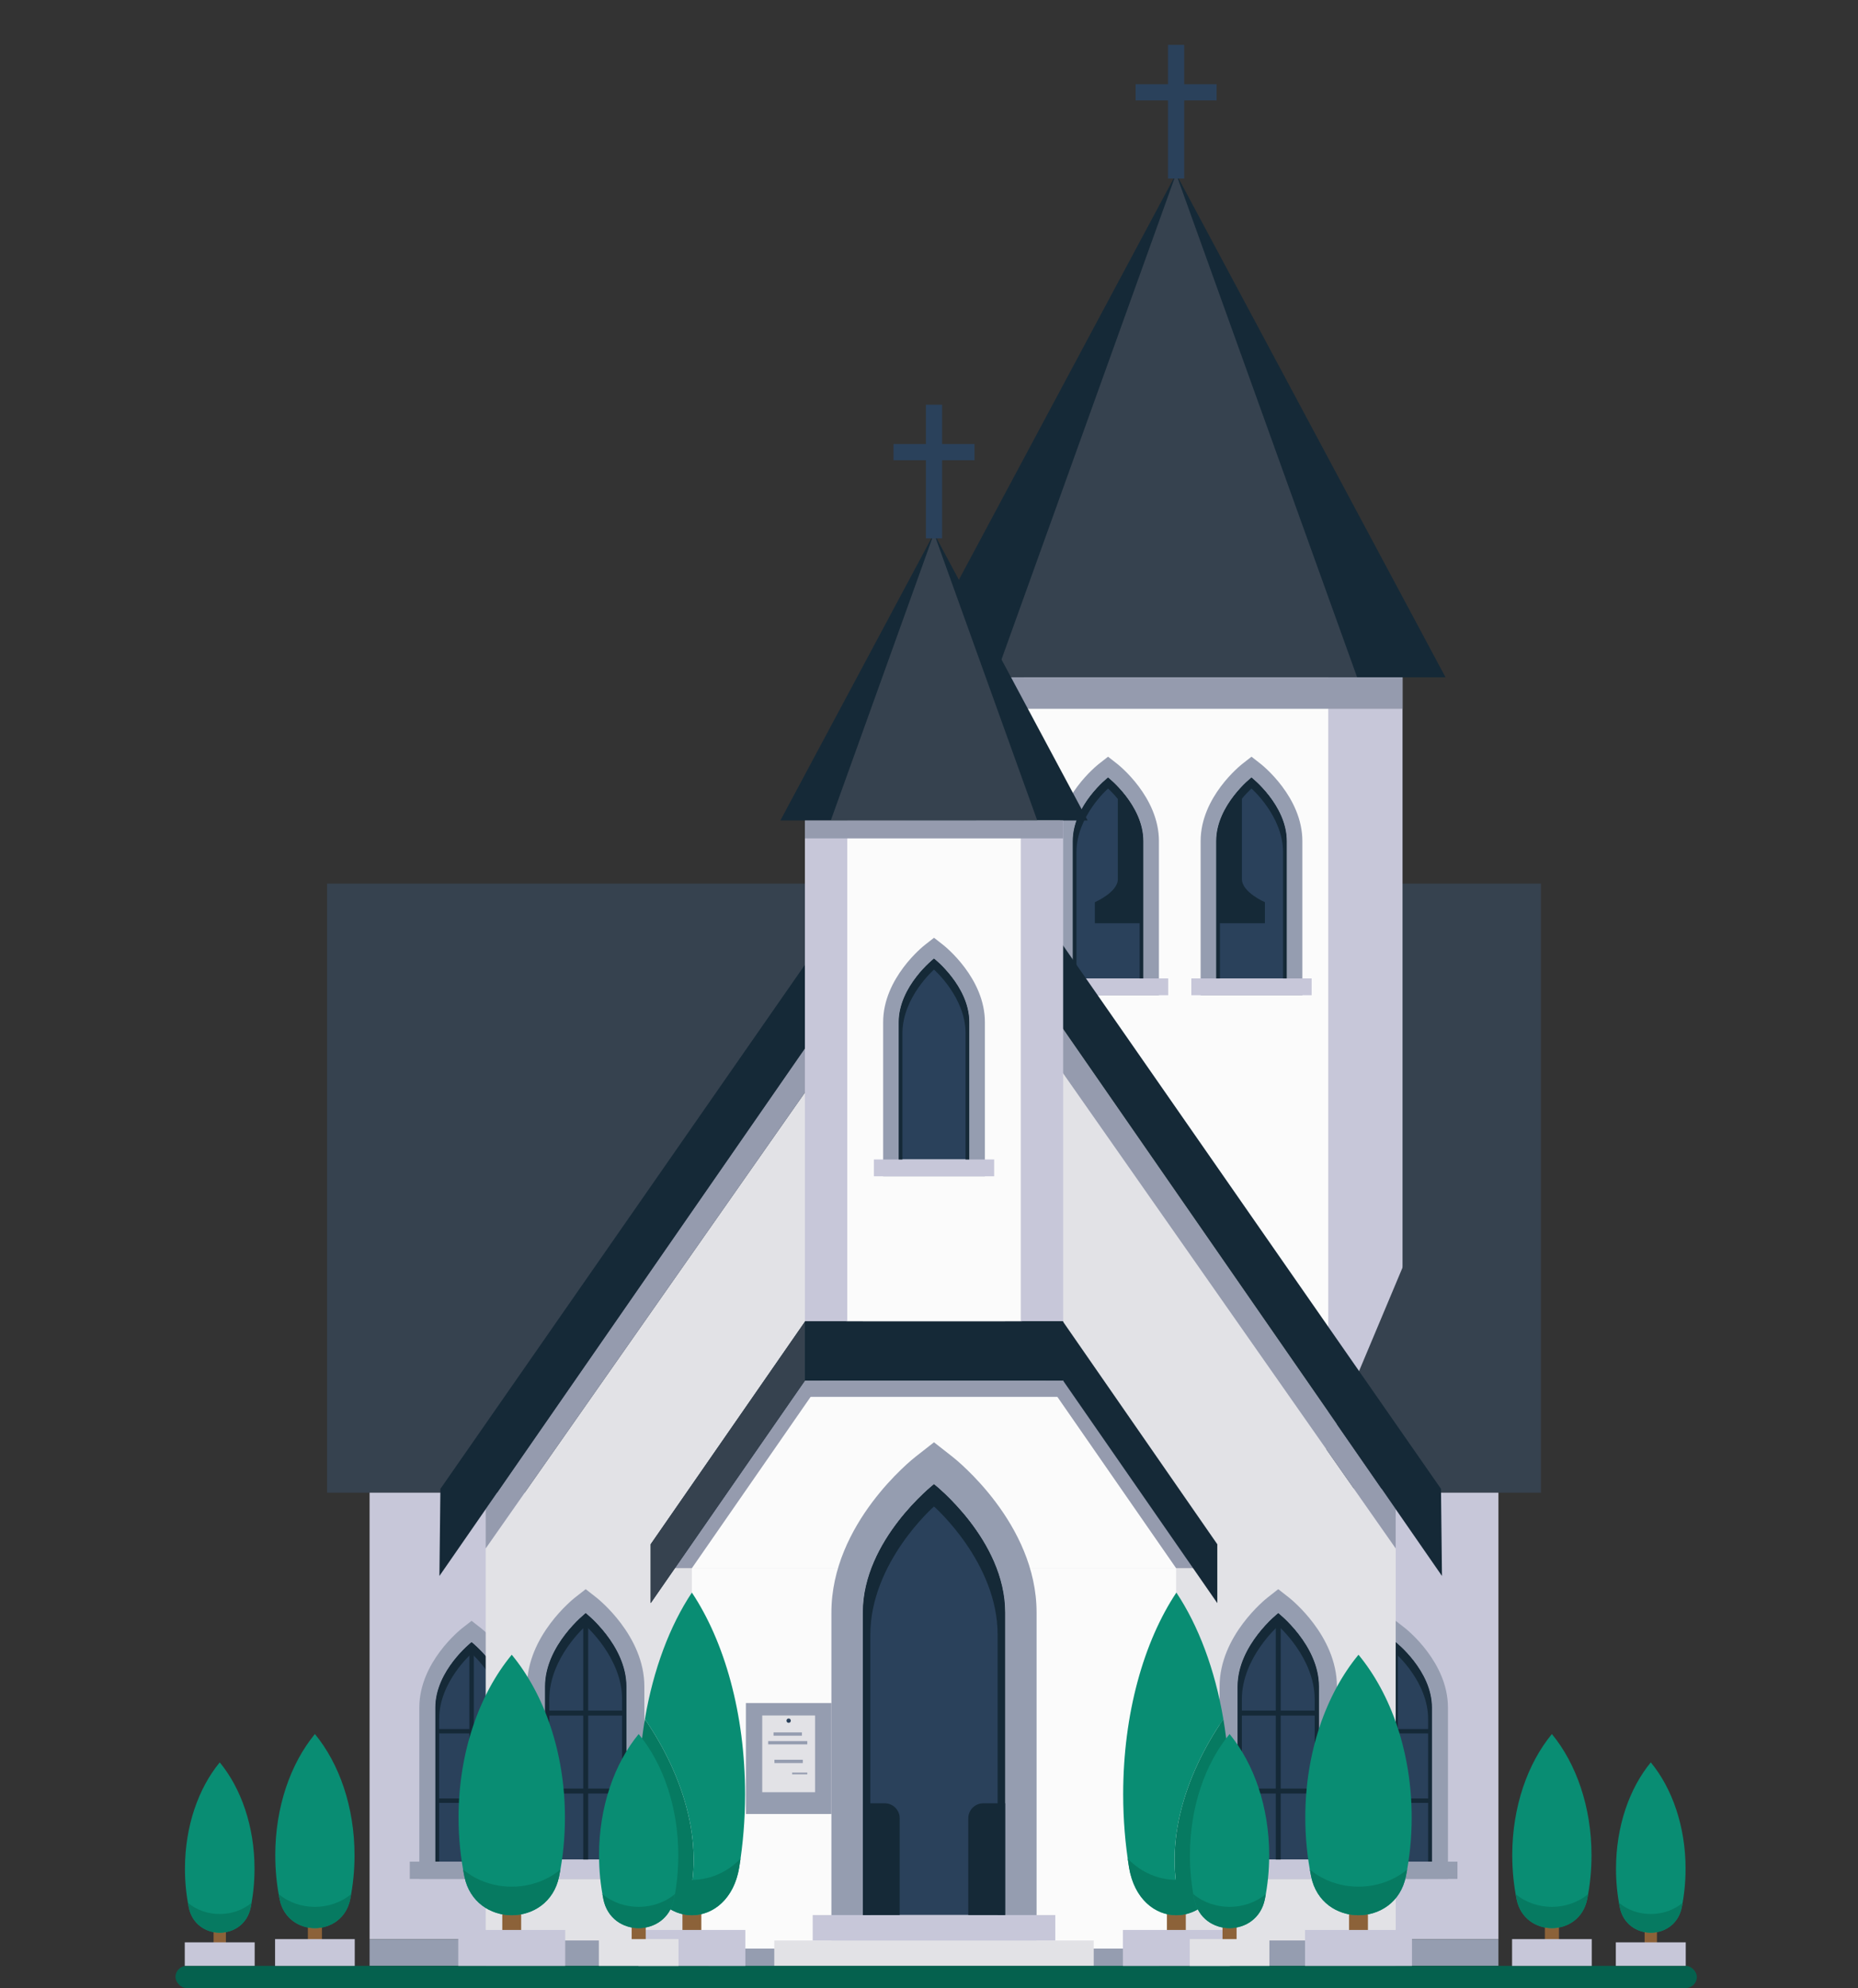 <?xml version="1.0" encoding="UTF-8"?>
<svg id="b" data-name="Warstwa 1" xmlns="http://www.w3.org/2000/svg" viewBox="0 0 1080 1155.18">
  <rect x="0" y="0" width="1080" height="1155.18" fill="#333333" stroke="none"/>
  <g>
    <rect x="190.11" y="513.45" width="705.61" height="353.9" fill="#36424f"/>
    <rect x="214.83" y="867.35" width="656.16" height="259.49" fill="#c7c7d9"/>
    <rect x="214.83" y="1126.84" width="656.16" height="15.48" fill="#959db0"/>
    <g>
      <path d="m811.27,954.21s-21.06,16.48-21.06,37.97v89.56h42.12v-89.56c0-21.49-21.06-37.97-21.06-37.97Z" fill="#2a415b"/>
      <path d="m811.27,954.21s21.06,16.48,21.06,37.97v89.56h-42.12v-89.56c0-21.49,21.06-37.97,21.06-37.97m0-12.4l-5.47,4.28c-1.02.8-24.9,19.79-24.9,46.09v99.59h60.75v-99.59c0-26.3-23.89-45.29-24.9-46.09l-5.47-4.28h0Z" fill="#959db0"/>
      <rect x="775.35" y="1081.75" width="71.83" height="10.03" fill="#959db0"/>
      <path d="m811.27,954.21s-21.06,16.48-21.06,37.97v89.56h2.22v-82.95c0-21.49,18.84-37.97,18.84-37.97,0,0,18.85,16.48,18.85,37.97v82.95h2.22v-89.56c0-21.49-21.06-37.97-21.06-37.97Z" fill="#152937"/>
      <rect x="809.99" y="958.19" width="2.57" height="123.55" fill="#152937"/>
      <rect x="809.99" y="986.15" width="2.57" height="39.6" transform="translate(1817.22 194.68) rotate(90)" fill="#152937"/>
      <rect x="809.99" y="1026.51" width="2.57" height="39.6" transform="translate(1857.58 235.04) rotate(90)" fill="#152937"/>
    </g>
    <g>
      <path d="m274.11,954.21s-21.06,16.48-21.06,37.97v89.56h42.12v-89.56c0-21.49-21.06-37.97-21.06-37.97Z" fill="#2a415b"/>
      <path d="m274.11,954.21s21.06,16.48,21.06,37.97v89.56h-42.12v-89.56c0-21.49,21.06-37.97,21.06-37.97m0-12.4l-5.47,4.28c-1.02.8-24.9,19.79-24.9,46.09v99.59h60.75v-99.59c0-26.3-23.89-45.29-24.9-46.09l-5.47-4.28h0Z" fill="#959db0"/>
      <rect x="238.19" y="1081.75" width="71.83" height="10.03" fill="#959db0"/>
      <path d="m274.11,954.21s-21.06,16.48-21.06,37.97v89.56h2.22v-82.95c0-21.49,18.84-37.97,18.84-37.97,0,0,18.85,16.48,18.85,37.97v82.95h2.22v-89.56c0-21.49-21.06-37.97-21.06-37.97Z" fill="#152937"/>
      <rect x="272.83" y="958.19" width="2.57" height="123.55" fill="#152937"/>
      <rect x="272.83" y="986.15" width="2.57" height="39.6" transform="translate(1280.06 731.84) rotate(90)" fill="#152937"/>
      <rect x="272.83" y="1026.51" width="2.57" height="39.6" transform="translate(1320.42 772.2) rotate(90)" fill="#152937"/>
    </g>
  </g>
  <g>
    <g>
      <rect x="552.02" y="393.64" width="263.23" height="510.35" fill="#c7c7d9"/>
      <rect x="595.2" y="393.64" width="176.87" height="510.35" fill="#fbfbfb"/>
    </g>
    <g>
      <polygon points="840.25 393.59 527.02 393.59 683.63 101 840.25 393.59" fill="#152937"/>
      <polygon points="788.87 393.59 578.4 393.59 683.63 101 788.87 393.59" fill="#36424f"/>
    </g>
    <rect x="552.02" y="393.59" width="263.23" height="18.27" fill="#959bae"/>
    <g>
      <path d="m644.07,451.77s-20.51,16.04-20.51,36.97v79.79h41.01v-79.79c0-20.93-20.51-36.97-20.51-36.97Z" fill="#2a415b"/>
      <path d="m644.07,451.77s20.51,16.04,20.51,36.97v79.79h-41.01v-79.79c0-20.93,20.51-36.97,20.51-36.97m0-12.07l-5.33,4.17c-.99.77-24.24,19.26-24.24,44.87v89.56h59.14v-89.56c0-25.61-23.25-44.1-24.24-44.87l-5.33-4.17h0Z" fill="#959db0"/>
      <rect x="609.1" y="568.53" width="69.93" height="9.77" fill="#c7c7d9"/>
      <path d="m644.07,451.77s-20.51,16.04-20.51,36.97v79.79h2.16v-73.36c0-20.93,18.35-36.97,18.35-36.97,0,0,18.35,16.04,18.35,36.97v73.36h2.16v-79.79c0-20.93-20.51-36.97-20.51-36.97Z" fill="#152937"/>
    </g>
    <g>
      <path d="m727.45,451.77s-20.51,16.04-20.51,36.97v79.79h41.01v-79.79c0-20.93-20.51-36.97-20.51-36.97Z" fill="#2a415b"/>
      <path d="m727.45,451.77s20.51,16.04,20.51,36.97v79.79h-41.01v-79.79c0-20.93,20.51-36.97,20.51-36.97m0-12.07l-5.33,4.17c-.99.77-24.24,19.26-24.24,44.87v89.56h59.14v-89.56c0-25.61-23.25-44.1-24.24-44.87l-5.33-4.17h0Z" fill="#959db0"/>
      <rect x="692.49" y="568.53" width="69.93" height="9.77" fill="#c7c7d9"/>
      <path d="m727.45,451.77s-20.51,16.04-20.51,36.97v79.79h2.16v-73.36c0-20.93,18.35-36.97,18.35-36.97,0,0,18.35,16.04,18.35,36.97v73.36h2.16v-79.79c0-20.93-20.51-36.97-20.51-36.97Z" fill="#152937"/>
    </g>
    <g>
      <rect x="678.92" y="26.07" width="9.42" height="77.68" fill="#2a415b"/>
      <rect x="660.09" y="48.94" width="47.08" height="9.42" fill="#2a415b"/>
    </g>
    <polygon points="846.75 661.56 761.29 864.99 845.89 864.99 846.75 661.56" fill="#36424f"/>
    <path d="m708.13,536.46h27.12v-12.22s-13.35-5.78-13.35-13.35v-48.17s-13.77,10.33-13.77,38.68v35.06Z" fill="#152937"/>
    <path d="m663.53,536.46h-27.12v-12.22s13.35-5.78,13.35-13.35v-48.17s13.77,10.33,13.77,38.68v35.06Z" fill="#152937"/>
  </g>
  <g>
    <polygon points="546.8 1127.64 811.27 1127.64 811.27 899.71 546.8 522.15 546.8 1127.64" fill="#e2e2e6"/>
    <rect x="546.8" y="1127.64" width="264.47" height="14.68" fill="#959db0"/>
    <polygon points="546.8 495.27 546.8 522.15 811.27 899.71 811.27 876.92 546.8 495.27" fill="#959bae"/>
    <polygon points="837.6 865.13 546.8 447.16 546.8 447.44 546.8 479.02 546.8 495.27 811.27 876.92 838.18 915.75 837.6 865.13" fill="#152937"/>
    <polygon points="546.8 1127.64 282.33 1127.64 282.33 899.71 546.8 522.15 546.8 1127.64" fill="#e2e2e6"/>
    <rect x="282.33" y="1127.64" width="264.47" height="14.68" fill="#959db0"/>
    <polygon points="546.8 495.27 546.8 522.15 282.33 899.71 282.33 876.92 546.8 495.27" fill="#959bae"/>
    <polygon points="255.99 865.13 255.42 915.75 282.33 876.92 546.8 495.27 546.8 479.02 546.8 447.44 546.8 447.16 255.99 865.13" fill="#152937"/>
  </g>
  <g>
    <path d="m743.01,937.34s-23.64,18.5-23.64,42.63v100.54h47.29v-100.54c0-24.13-23.65-42.63-23.65-42.63Z" fill="#2a415b"/>
    <path d="m743.01,937.34s23.65,18.5,23.65,42.63v100.54h-47.29v-100.54c0-24.13,23.64-42.63,23.64-42.63m0-13.92l-6.14,4.81c-1.14.89-27.96,22.21-27.96,51.74v111.81h68.2v-111.81c0-29.53-26.81-50.85-27.96-51.74l-6.14-4.81h0Z" fill="#959db0"/>
    <rect x="702.69" y="1080.52" width="80.64" height="11.26" fill="#c7c7d9"/>
    <path d="m743.01,937.34s-23.64,18.5-23.64,42.63v100.54h2.49v-93.13c0-24.13,21.16-42.63,21.16-42.63,0,0,21.16,18.5,21.16,42.63v93.13h2.49v-100.54c0-24.13-23.65-42.63-23.65-42.63Z" fill="#152937"/>
    <rect x="741.57" y="941.81" width="2.88" height="138.7" fill="#152937"/>
    <rect x="741.57" y="973.19" width="2.88" height="44.46" transform="translate(1738.43 252.42) rotate(90)" fill="#152937"/>
    <rect x="741.57" y="1018.51" width="2.88" height="44.46" transform="translate(1783.74 297.73) rotate(90)" fill="#152937"/>
  </g>
  <g>
    <path d="m340.45,937.34s-23.64,18.5-23.64,42.63v100.54h47.29v-100.54c0-24.13-23.65-42.63-23.65-42.63Z" fill="#2a415b"/>
    <path d="m340.45,937.34s23.65,18.5,23.65,42.63v100.54h-47.29v-100.54c0-24.13,23.64-42.63,23.64-42.63m0-13.92l-6.14,4.81c-1.14.89-27.96,22.21-27.96,51.74v111.81h68.2v-111.81c0-29.53-26.81-50.85-27.96-51.74l-6.14-4.81h0Z" fill="#959db0"/>
    <rect x="300.13" y="1080.52" width="80.64" height="11.26" fill="#c7c7d9"/>
    <path d="m340.45,937.34s-23.64,18.5-23.64,42.63v100.54h2.49v-93.13c0-24.13,21.16-42.63,21.16-42.63,0,0,21.16,18.5,21.16,42.63v93.13h2.49v-100.54c0-24.13-23.65-42.63-23.65-42.63Z" fill="#152937"/>
    <rect x="339.01" y="941.81" width="2.88" height="138.7" fill="#152937"/>
    <rect x="339.01" y="973.19" width="2.88" height="44.46" transform="translate(1335.87 654.98) rotate(90)" fill="#152937"/>
    <rect x="339.01" y="1018.51" width="2.88" height="44.46" transform="translate(1381.18 700.29) rotate(90)" fill="#152937"/>
  </g>
  <polygon points="683.63 911.19 402.17 911.19 542.9 708.19 683.63 911.19" fill="#fbfbfb"/>
  <rect x="402.17" y="911.19" width="281.46" height="221.11" fill="#fbfbfb"/>
  <rect x="411.84" y="1132.3" width="262.11" height="10.09" fill="#959db0"/>
  <g>
    <path d="m542.9,862.41s-41.35,32.35-41.35,74.55v175.82h82.7v-175.82c0-42.2-41.35-74.55-41.35-74.55Z" fill="#2a415b"/>
    <path d="m542.9,862.41s41.35,32.35,41.35,74.55v175.82h-82.7v-175.82c0-42.2,41.35-74.55,41.35-74.55m0-24.34l-10.74,8.41c-2,1.56-48.89,38.84-48.89,90.48v195.51h119.26v-195.51c0-51.64-46.89-88.92-48.89-90.48l-10.74-8.41h0Z" fill="#959db0"/>
    <rect x="472.39" y="1112.78" width="141.02" height="14.77" fill="#c7c7d9"/>
    <rect x="450.06" y="1127.55" width="185.69" height="14.77" fill="#e2e2e6"/>
    <path d="m542.9,862.41s-41.35,32.35-41.35,74.55v175.82h4.35v-162.85c0-42.2,37-74.55,37-74.55,0,0,37,32.35,37,74.55v162.85h4.35v-175.82c0-42.2-41.35-74.55-41.35-74.55Z" fill="#152937"/>
    <path d="m501.55,1047.84h12.71c4.81,0,8.71,3.91,8.71,8.71v56.23h-21.42v-64.94h0Z" fill="#152937"/>
    <path d="m571.54,1047.84h12.71v64.94h-21.42v-56.23c0-4.81,3.91-8.71,8.71-8.71Z" fill="#152937"/>
  </g>
  <polygon points="700.75 911.19 683.63 911.19 542.9 708.19 402.17 911.19 385.05 911.19 542.9 683.51 700.75 911.19" fill="#959bae"/>
  <polygon points="542.9 659.78 378.23 897.31 378.23 931.53 542.9 694 707.58 931.53 707.58 897.32 542.9 659.78" fill="#152937"/>
  <polygon points="542.9 659.78 378.23 897.31 378.23 931.53 542.9 694 542.9 659.78" fill="#36424f"/>
  <g>
    <rect x="433.56" y="989.59" width="49.71" height="64.47" fill="#959db0"/>
    <g>
      <rect x="443.06" y="996.82" width="30.71" height="44.59" fill="#e2e2e6"/>
      <circle cx="458.42" cy="999.83" r="1.25" fill="#2a415b"/>
      <rect x="449.63" y="1006.64" width="16.51" height="1.93" fill="#959db0"/>
      <rect x="450.15" y="1022.53" width="16.51" height="1.93" fill="#959db0"/>
      <rect x="460.43" y="1030" width="8.83" height=".99" fill="#959db0"/>
      <rect x="446.52" y="1011.68" width="22.73" height="1.93" fill="#959db0"/>
    </g>
  </g>
  <rect x="102" y="1142.32" width="884.33" height="12.86" rx="6.42" ry="6.42" fill="#05614e"/>
  <g>
    <rect x="784.17" y="1106.46" width="10.97" height="20.38" fill="#8c6239"/>
    <rect x="758.58" y="1121.44" width="62.16" height="20.88" fill="#c7c7d9"/>
    <path d="m758.73,1056.11c0,11.89,1.19,23.38,3.4,34.27,6.1,30,48.93,30,55.04,0,2.22-10.89,3.4-22.39,3.4-34.27,0-37.79-11.99-71.65-30.92-94.59-18.93,22.95-30.92,56.8-30.92,94.59Z" fill="#098d73"/>
    <path d="m761.37,1086.33c.24,1.36.5,2.71.77,4.05,6.1,30,48.93,30,55.04,0,.27-1.34.53-2.69.77-4.05-15.97,13.28-40.61,13.28-56.58,0Z" fill="#067a61"/>
  </g>
  <g>
    <rect x="897.98" y="1115.6" width="8.18" height="15.19" fill="#8c6239"/>
    <rect x="878.92" y="1126.76" width="46.31" height="15.56" fill="#c7c7d9"/>
    <path d="m879.03,1078.08c0,8.86.88,17.42,2.53,25.54,4.55,22.35,36.46,22.35,41.01,0,1.65-8.11,2.53-16.68,2.53-25.54,0-28.16-8.93-53.38-23.04-70.48-14.1,17.1-23.04,42.32-23.04,70.48Z" fill="#098d73"/>
    <path d="m880.99,1100.6c.18,1.01.37,2.02.57,3.02,4.55,22.35,36.46,22.35,41.01,0,.2-1,.39-2.01.57-3.02-11.9,9.9-30.26,9.9-42.16,0Z" fill="#067a61"/>
  </g>
  <g>
    <rect x="178.96" y="1115.6" width="8.18" height="15.19" fill="#8c6239"/>
    <rect x="159.89" y="1126.76" width="46.31" height="15.56" fill="#c7c7d9"/>
    <path d="m160.01,1078.08c0,8.86.88,17.42,2.53,25.54,4.55,22.35,36.46,22.35,41.01,0,1.65-8.11,2.53-16.68,2.53-25.54,0-28.16-8.93-53.38-23.04-70.48-14.1,17.1-23.04,42.32-23.04,70.48Z" fill="#098d73"/>
    <path d="m161.97,1100.6c.18,1.01.37,2.02.57,3.02,4.55,22.35,36.46,22.35,41.01,0,.2-1,.39-2.01.57-3.02-11.9,9.9-30.26,9.9-42.16,0Z" fill="#067a61"/>
  </g>
  <g>
    <rect x="291.97" y="1106.46" width="10.97" height="20.38" fill="#8c6239"/>
    <rect x="266.38" y="1121.44" width="62.16" height="20.88" fill="#c7c7d9"/>
    <path d="m266.54,1056.11c0,11.89,1.19,23.38,3.4,34.27,6.1,30,48.93,30,55.04,0,2.22-10.89,3.4-22.39,3.4-34.27,0-37.79-11.99-71.65-30.92-94.59-18.93,22.95-30.92,56.8-30.92,94.59Z" fill="#098d73"/>
    <path d="m269.17,1086.33c.24,1.36.5,2.71.77,4.05,6.1,30,48.93,30,55.04,0,.27-1.34.53-2.69.77-4.05-15.97,13.28-40.61,13.28-56.58,0Z" fill="#067a61"/>
  </g>
  <g>
    <g>
      <rect x="467.87" y="476.78" width="150.1" height="291" fill="#c7c7d9"/>
      <rect x="492.49" y="476.78" width="100.85" height="291" fill="#fbfbfb"/>
    </g>
    <g>
      <polygon points="632.22 476.76 453.61 476.76 542.91 309.92 632.22 476.76" fill="#152937"/>
      <polygon points="602.92 476.76 482.91 476.76 542.91 309.92 602.92 476.76" fill="#36424f"/>
    </g>
    <g>
      <path d="m542.91,556.98s-20.51,16.04-20.51,36.97v79.79h41.01v-79.79c0-20.93-20.51-36.97-20.51-36.97Z" fill="#2a415b"/>
      <path d="m542.91,556.98s20.51,16.04,20.51,36.97v79.79h-41.01v-79.79c0-20.93,20.51-36.97,20.51-36.97m0-12.07l-5.33,4.17c-.99.77-24.24,19.26-24.24,44.87v89.56h59.14v-89.56c0-25.61-23.25-44.1-24.24-44.87l-5.33-4.17h0Z" fill="#959db0"/>
      <rect x="507.95" y="673.74" width="69.93" height="9.77" fill="#c7c7d9"/>
      <path d="m542.91,556.98s-20.51,16.04-20.51,36.97v79.79h2.16v-73.36c0-20.93,18.35-36.97,18.35-36.97,0,0,18.35,16.04,18.35,36.97v73.36h2.16v-79.79c0-20.93-20.51-36.97-20.51-36.97Z" fill="#152937"/>
    </g>
    <g>
      <rect x="538.2" y="235.16" width="9.42" height="77.68" fill="#2a415b"/>
      <rect x="519.37" y="258.02" width="47.08" height="9.42" fill="#2a415b"/>
    </g>
    <rect x="467.87" y="476.76" width="150.1" height="10.42" fill="#959bae"/>
  </g>
  <rect x="467.87" y="767.79" width="150.1" height="34.45" fill="#152937"/>
  <rect x="467.87" y="802.24" width="150.1" height="9.43" fill="#959bae"/>
  <g>
    <g>
      <rect x="396.69" y="1106.46" width="10.97" height="20.38" fill="#8c6239"/>
      <rect x="371.09" y="1121.44" width="62.16" height="20.88" fill="#c7c7d9"/>
      <path d="m374.86,998.93c-2.34,13.84-3.61,28.48-3.61,43.63s1.19,28.96,3.4,42.45c2.69,16.38,12.52,25.54,23.2,27.47,13.64-38.08-.41-80.64-22.99-113.56Z" fill="#067a61"/>
      <path d="m402.17,925.4c-12.8,19.22-22.42,44.63-27.31,73.53,22.59,32.92,36.63,75.48,22.99,113.56,13.54,2.45,28.43-6.7,31.84-27.47,2.21-13.49,3.4-27.73,3.4-42.45,0-46.81-11.99-88.74-30.92-117.17Z" fill="#098d73"/>
      <path d="m373.88,1080c.24,1.68.5,3.36.77,5.02,6.1,37.15,48.93,37.15,55.04,0,.27-1.66.53-3.33.77-5.02-15.97,16.45-40.61,16.45-56.58,0Z" fill="#067a61"/>
    </g>
    <g>
      <rect x="367.16" y="1115.6" width="8.18" height="15.19" fill="#8c6239"/>
      <rect x="348.1" y="1126.76" width="46.31" height="15.56" fill="#e2e2e6"/>
      <path d="m348.21,1078.08c0,8.86.88,17.42,2.53,25.54,4.55,22.35,36.46,22.35,41.01,0,1.65-8.11,2.53-16.68,2.53-25.54,0-28.16-8.93-53.38-23.04-70.48-14.1,17.1-23.04,42.32-23.04,70.48Z" fill="#098d73"/>
      <path d="m350.17,1100.6c.18,1.01.37,2.02.57,3.02,4.55,22.35,36.46,22.35,41.01,0,.2-1,.39-2.01.57-3.02-11.9,9.9-30.26,9.9-42.16,0Z" fill="#067a61"/>
    </g>
  </g>
  <g>
    <g>
      <rect x="678.3" y="1106.46" width="10.97" height="20.38" transform="translate(1367.57 2233.3) rotate(180)" fill="#8c6239"/>
      <rect x="652.71" y="1121.44" width="62.16" height="20.88" transform="translate(1367.57 2263.76) rotate(180)" fill="#c7c7d9"/>
      <path d="m711.1,998.93c2.34,13.84,3.61,28.48,3.61,43.63s-1.19,28.96-3.4,42.45c-2.69,16.38-12.52,25.54-23.2,27.47-13.64-38.08.41-80.64,22.99-113.56Z" fill="#067a61"/>
      <path d="m683.79,925.4c12.8,19.22,22.42,44.63,27.31,73.53-22.59,32.92-36.63,75.48-22.99,113.56-13.54,2.45-28.43-6.7-31.84-27.47-2.21-13.49-3.4-27.73-3.4-42.45,0-46.81,11.99-88.74,30.92-117.17Z" fill="#098d73"/>
      <path d="m712.08,1080c-.24,1.68-.5,3.36-.77,5.02-6.1,37.15-48.93,37.15-55.04,0-.27-1.66-.53-3.33-.77-5.02,15.97,16.45,40.61,16.45,56.58,0Z" fill="#067a61"/>
    </g>
    <g>
      <rect x="710.62" y="1115.6" width="8.18" height="15.19" transform="translate(1429.41 2246.39) rotate(180)" fill="#8c6239"/>
      <rect x="691.55" y="1126.76" width="46.31" height="15.56" transform="translate(1429.41 2269.08) rotate(180)" fill="#e2e2e6"/>
      <path d="m737.74,1078.08c0,8.86-.88,17.42-2.53,25.54-4.55,22.35-36.46,22.35-41.01,0-1.65-8.11-2.53-16.68-2.53-25.54,0-28.16,8.93-53.38,23.04-70.48,14.1,17.1,23.04,42.32,23.04,70.48Z" fill="#098d73"/>
      <path d="m735.78,1100.6c-.18,1.01-.37,2.02-.57,3.02-4.55,22.35-36.46,22.35-41.01,0-.2-1-.39-2.01-.57-3.02,11.9,9.9,30.26,9.9,42.16,0Z" fill="#067a61"/>
    </g>
  </g>
  <g>
    <rect x="955.96" y="1118.84" width="7.17" height="13.33" transform="translate(1919.1 2251.01) rotate(180)" fill="#8c6239"/>
    <rect x="939.23" y="1128.64" width="40.64" height="13.65" transform="translate(1919.1 2270.93) rotate(180)" fill="#c7c7d9"/>
    <path d="m979.77,1085.92c0,7.77-.78,15.29-2.22,22.41-3.99,19.61-32,19.61-35.99,0-1.45-7.12-2.22-14.64-2.22-22.41,0-24.71,7.84-46.85,20.22-61.85,12.38,15,20.22,37.14,20.22,61.85Z" fill="#098d73"/>
    <path d="m978.05,1105.68c-.16.89-.33,1.77-.5,2.65-3.99,19.61-32,19.61-35.99,0-.18-.88-.35-1.76-.5-2.65,10.44,8.68,26.55,8.68,36.99,0Z" fill="#067a61"/>
  </g>
  <g>
    <rect x="124.14" y="1118.84" width="7.17" height="13.33" transform="translate(255.45 2251.01) rotate(180)" fill="#8c6239"/>
    <rect x="107.41" y="1128.64" width="40.64" height="13.65" transform="translate(255.45 2270.93) rotate(180)" fill="#c7c7d9"/>
    <path d="m147.94,1085.92c0,7.77-.78,15.29-2.22,22.41-3.99,19.61-32,19.61-35.99,0-1.45-7.12-2.22-14.64-2.22-22.41,0-24.71,7.84-46.85,20.22-61.85,12.38,15,20.22,37.14,20.22,61.85Z" fill="#098d73"/>
    <path d="m146.22,1105.68c-.16.89-.33,1.77-.5,2.65-3.99,19.61-32,19.61-35.99,0-.18-.88-.35-1.76-.5-2.65,10.44,8.68,26.55,8.68,36.99,0Z" fill="#067a61"/>
  </g>
</svg>